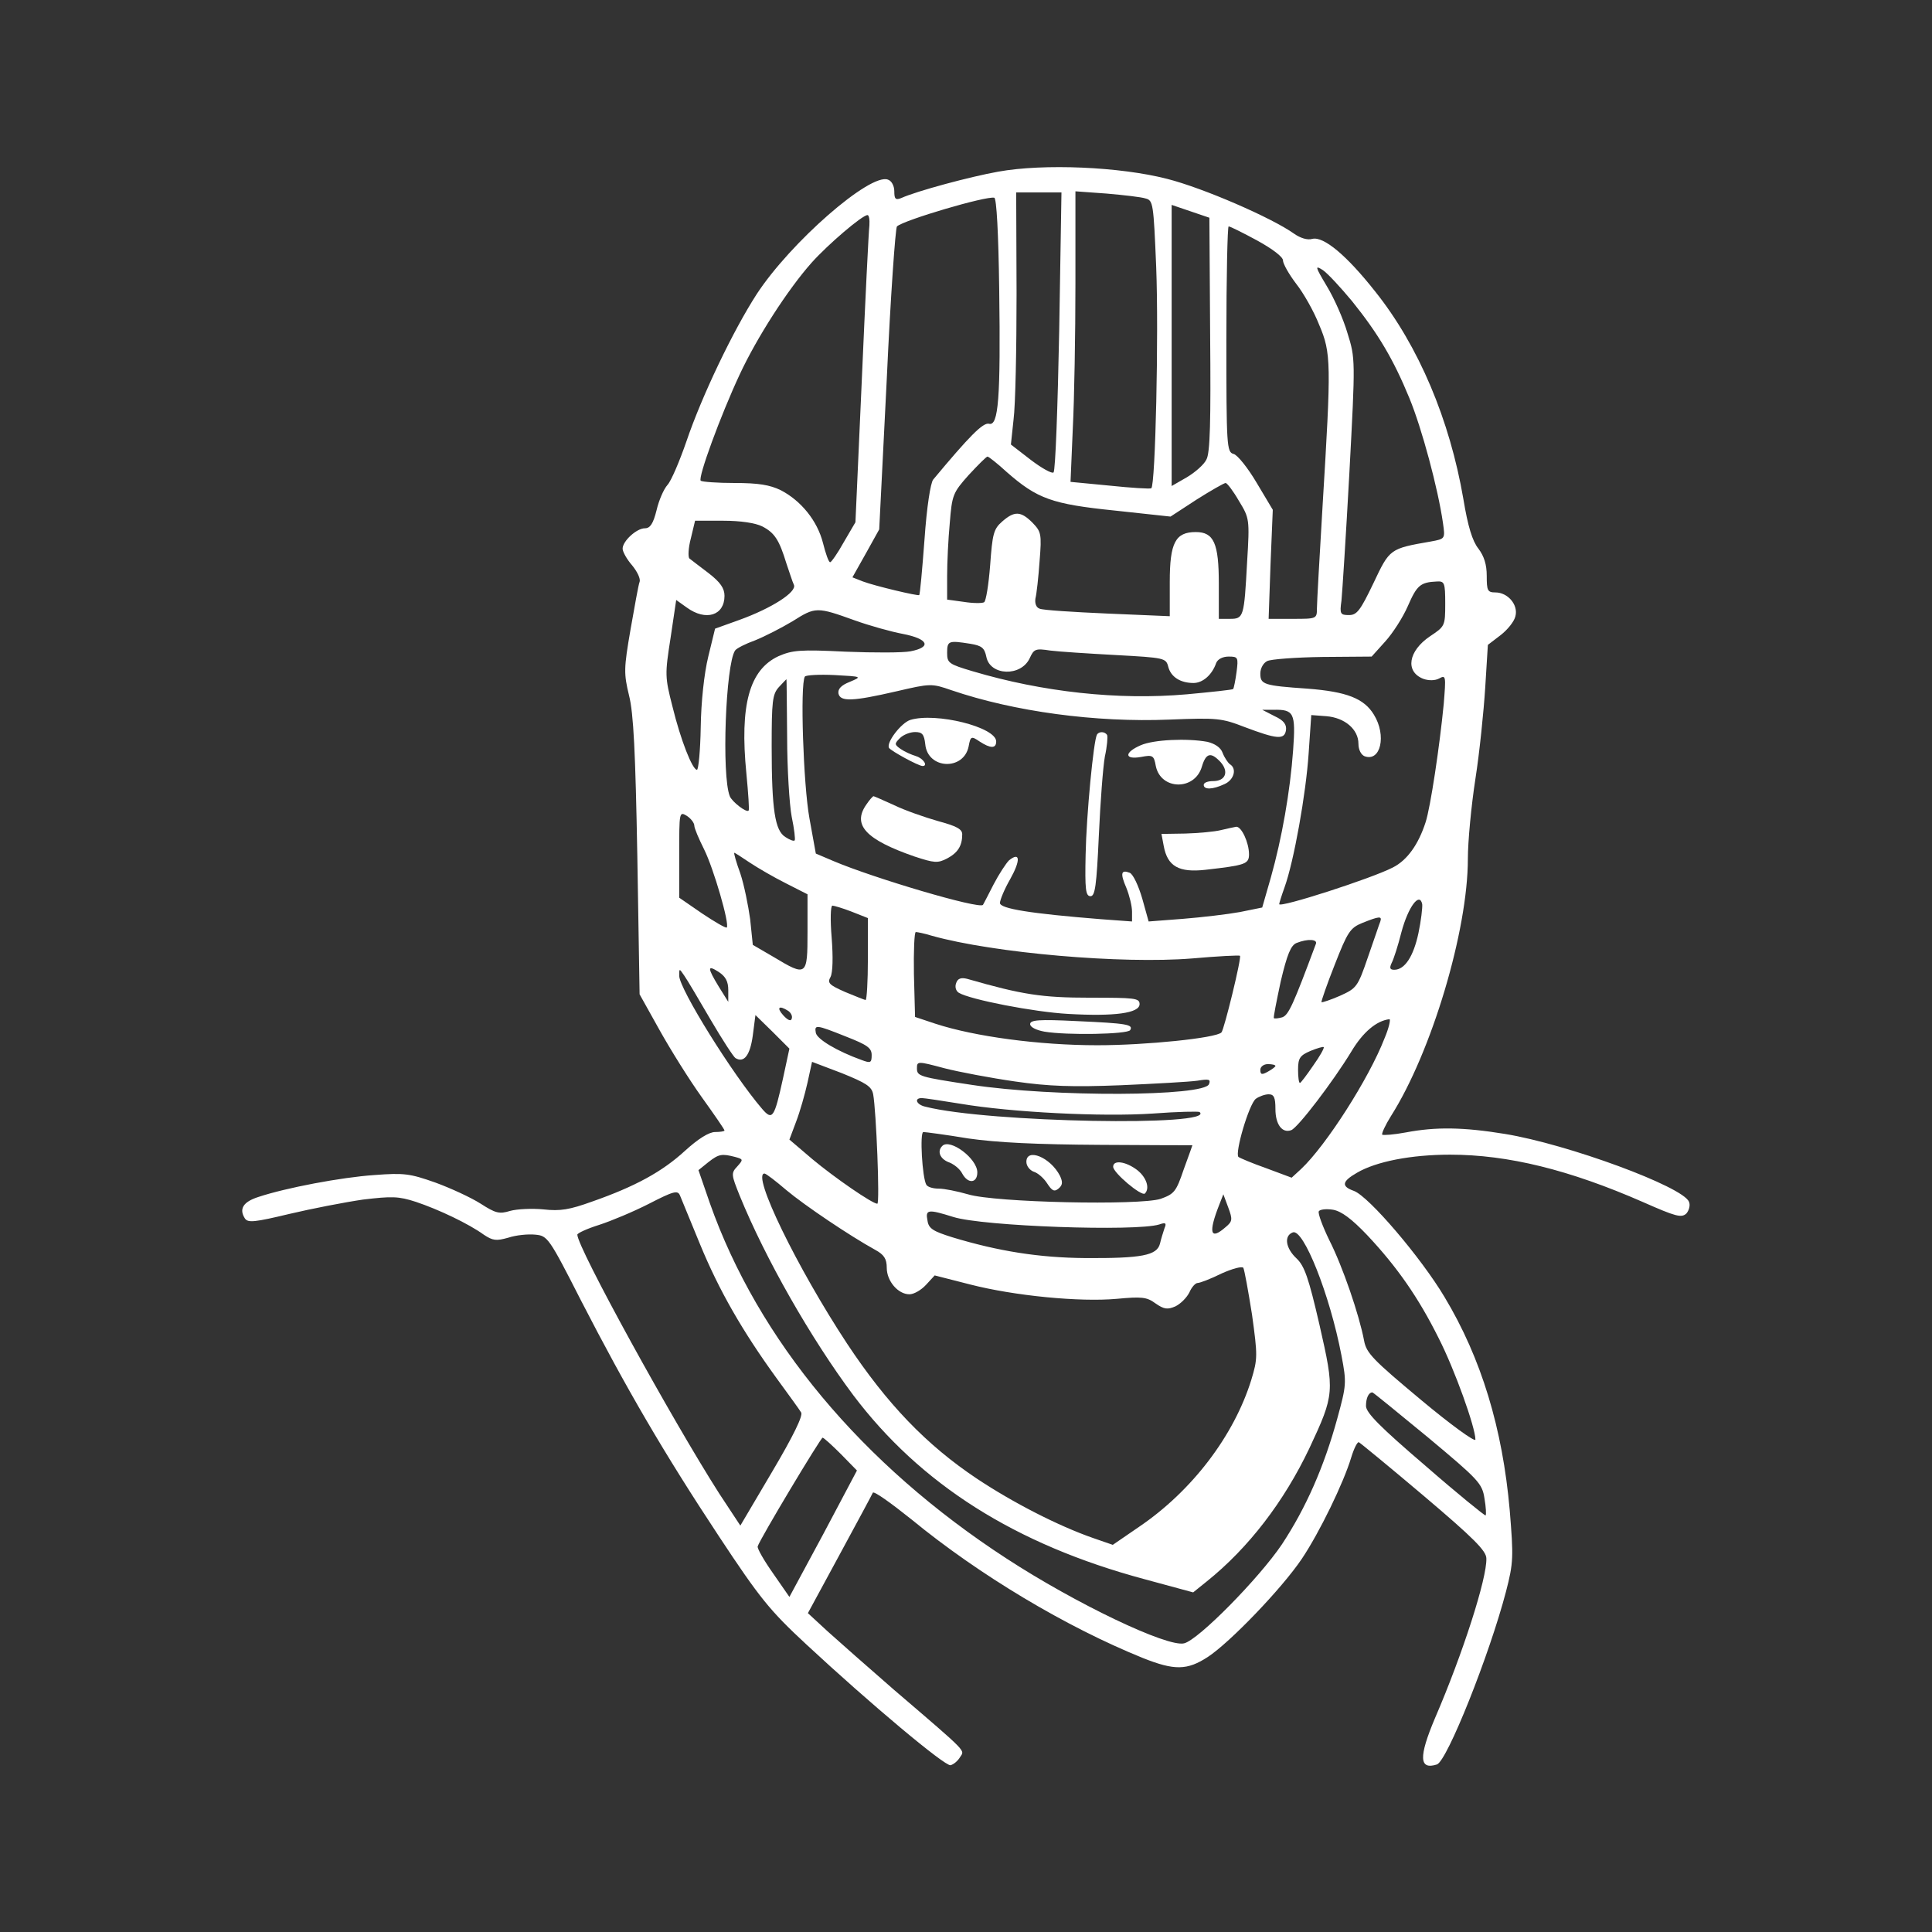 <svg version="1.0" xmlns="http://www.w3.org/2000/svg"
                    className="w-9 h-9 mr-4" viewBox="0 0 512 512"
                    preserveAspectRatio="xMidYMid meet">
                    <rect x="0" y="0" width="512" height="512" fill="#333333" stroke="none"/>
                    <g transform="translate(0,512) scale(0.1,-0.1)"
                      fill="#ffffff" stroke="none">
                      <path d="M2645 4665 c-73 -13 -215 -51 -257 -70 -15 -6 -18 -2 -18 18 0 14 -7
28 -17 31 -47 18 -258 -166 -348 -304 -62 -96 -145 -269 -186 -390 -18 -52
-40 -104 -50 -115 -10 -11 -23 -41 -29 -67 -9 -36 -17 -48 -31 -48 -22 0 -59
-34 -59 -54 0 -8 11 -28 25 -44 14 -17 23 -36 20 -44 -3 -7 -13 -64 -24 -126
-18 -104 -18 -117 -4 -175 12 -47 17 -150 22 -427 l6 -365 53 -95 c29 -52 79
-132 112 -178 33 -46 60 -85 60 -88 0 -2 -11 -4 -25 -4 -16 0 -45 -18 -80 -50
-60 -55 -131 -94 -245 -134 -61 -22 -85 -26 -130 -21 -30 3 -70 1 -88 -4 -29
-9 -39 -6 -78 19 -25 16 -79 41 -120 56 -68 24 -83 26 -162 20 -88 -6 -235
-34 -307 -58 -41 -13 -52 -32 -36 -57 8 -12 26 -10 118 12 59 14 147 31 195
38 76 9 94 9 140 -6 60 -20 140 -58 180 -87 24 -16 33 -17 65 -8 21 7 53 10
72 8 32 -3 36 -8 121 -175 120 -233 219 -403 365 -624 109 -165 135 -197 232
-287 169 -157 367 -323 382 -320 8 2 19 11 25 21 12 20 27 6 -175 179 -68 59
-147 129 -176 155 l-52 48 84 155 c46 85 86 159 88 164 2 6 48 -27 103 -71
179 -147 410 -285 613 -367 83 -33 117 -33 172 3 58 38 195 180 249 260 47 70
111 202 131 269 7 23 16 41 20 40 4 -2 82 -66 173 -143 131 -111 165 -145 165
-165 2 -52 -63 -254 -136 -423 -44 -104 -42 -138 5 -123 27 9 139 290 183 458
20 77 20 92 10 215 -19 217 -75 403 -173 566 -62 104 -200 266 -240 281 -34
12 -32 25 8 48 51 30 144 48 247 48 153 0 316 -40 512 -126 86 -38 101 -42
114 -30 7 8 11 22 7 31 -15 40 -322 153 -488 180 -110 18 -183 19 -262 4 -32
-6 -60 -8 -63 -6 -2 3 8 25 23 49 108 170 204 492 204 682 0 46 9 141 20 212
11 70 22 179 26 242 l7 113 34 26 c18 14 36 36 39 50 8 30 -20 63 -53 63 -21
0 -23 5 -23 44 0 30 -7 52 -22 72 -16 20 -28 59 -40 132 -36 209 -118 405
-234 550 -75 95 -136 146 -166 139 -13 -4 -32 2 -49 14 -59 42 -241 121 -336
145 -124 32 -327 41 -448 19z m162 -422 c-4 -202 -10 -370 -15 -375 -4 -4 -31
11 -60 33 l-53 41 7 66 c5 37 8 187 8 335 l-1 267 60 0 60 0 -6 -367z m229
351 c20 -5 21 -14 28 -181 7 -177 -2 -581 -13 -587 -3 -2 -53 1 -110 7 l-104
10 6 141 c4 78 7 251 7 385 l0 244 83 -6 c45 -4 91 -9 103 -13z m-388 -240 c4
-290 -2 -364 -27 -357 -16 4 -53 -34 -148 -148 -7 -9 -17 -72 -23 -159 -6 -80
-12 -146 -14 -147 -3 -3 -117 24 -149 36 l-28 11 36 64 35 63 20 398 c10 219
23 401 27 405 19 17 236 81 258 76 6 -2 11 -93 13 -242z m559 -120 c2 -231 0
-315 -10 -332 -6 -13 -30 -34 -52 -47 l-40 -23 0 372 0 373 50 -17 50 -17 2
-309z m-903 289 c-2 -16 -11 -199 -20 -407 l-17 -380 -31 -53 c-16 -29 -33
-53 -36 -53 -4 0 -12 23 -19 51 -15 59 -58 112 -112 140 -29 14 -59 19 -122
19 -46 0 -86 3 -90 6 -8 8 53 174 103 281 45 97 127 225 191 297 43 48 134
126 148 126 4 0 6 -12 5 -27z m1027 -40 c42 -23 69 -44 69 -53 0 -9 16 -37 35
-62 19 -24 47 -73 61 -109 32 -75 32 -101 9 -479 -8 -135 -15 -257 -15 -272 0
-28 -1 -28 -64 -28 l-64 0 5 144 6 145 -43 72 c-23 39 -51 74 -61 76 -18 5
-19 20 -19 304 0 165 3 299 6 299 4 0 38 -17 75 -37z m252 -161 c70 -87 110
-155 152 -257 33 -80 76 -240 89 -331 6 -42 6 -42 -32 -49 -109 -19 -109 -19
-152 -110 -35 -73 -44 -85 -65 -85 -23 0 -25 3 -20 38 2 20 12 173 21 339 16
300 16 303 -5 370 -11 38 -36 94 -55 125 -31 52 -32 56 -10 42 13 -9 47 -46
77 -82z m-915 -453 c81 -71 120 -85 286 -102 l148 -16 69 45 c38 24 73 44 77
44 4 0 20 -21 35 -47 28 -46 29 -48 22 -162 -8 -147 -9 -151 -46 -151 l-29 0
0 93 c0 107 -13 137 -61 137 -54 0 -69 -28 -69 -132 l0 -91 -165 7 c-91 4
-172 9 -180 13 -9 3 -13 14 -11 27 3 11 8 56 11 99 6 73 4 78 -19 102 -31 31
-48 31 -80 3 -23 -20 -26 -33 -32 -116 -4 -51 -11 -95 -16 -98 -5 -3 -29 -3
-54 1 l-44 6 0 63 c0 35 3 98 7 140 6 74 8 80 50 127 25 27 47 49 50 49 3 0
26 -18 51 -41z m-648 -144 c33 -17 45 -36 64 -98 8 -23 16 -49 20 -57 8 -19
-59 -62 -145 -93 l-64 -23 -18 -74 c-11 -45 -19 -120 -20 -187 -1 -62 -6 -113
-10 -113 -12 0 -43 78 -65 168 -20 78 -20 85 -5 181 l15 101 28 -20 c51 -37
100 -21 100 31 0 20 -11 36 -42 60 -24 18 -47 36 -51 39 -4 4 -3 28 4 54 l11
46 75 0 c46 0 85 -6 103 -15z m1810 -205 c0 -59 -1 -60 -40 -86 -58 -39 -67
-94 -18 -113 14 -5 31 -5 42 1 18 10 18 6 12 -68 -11 -113 -35 -273 -48 -313
-19 -59 -49 -101 -87 -120 -56 -29 -301 -108 -301 -97 0 2 6 22 14 44 25 69
57 249 64 355 l7 102 40 -3 c49 -4 85 -35 85 -73 0 -16 7 -29 16 -33 43 -16
59 55 25 110 -26 43 -72 61 -176 69 -116 8 -125 11 -125 40 0 14 8 28 18 33 9
5 76 10 147 11 l130 1 36 40 c20 22 47 64 60 94 24 55 33 63 77 65 20 1 22 -3
22 -59z m-1565 -44 c39 -14 96 -30 128 -36 67 -13 77 -35 20 -46 -20 -4 -98
-4 -172 -1 -121 6 -141 4 -178 -12 -77 -36 -103 -129 -85 -311 5 -52 8 -96 6
-98 -5 -7 -44 23 -50 38 -22 55 -11 349 14 386 4 6 28 18 53 27 25 10 70 33
100 51 60 38 64 38 164 2z m306 -62 c31 -5 38 -11 43 -35 10 -50 92 -53 115
-3 11 24 15 26 54 20 23 -3 102 -8 175 -12 129 -7 132 -8 138 -31 7 -27 32
-43 67 -43 24 0 49 21 60 53 4 10 17 17 33 17 25 0 26 -2 21 -41 -3 -22 -7
-42 -9 -45 -2 -2 -58 -8 -123 -14 -182 -16 -382 6 -567 61 -64 19 -68 22 -68
49 0 32 4 33 61 24z m-319 -101 c-23 -9 -32 -19 -30 -31 5 -22 37 -21 154 6
90 21 93 21 145 3 167 -57 383 -86 578 -78 127 5 138 4 200 -20 85 -32 105
-34 109 -8 2 15 -6 26 -30 37 l-33 17 30 0 c54 1 59 -8 52 -106 -8 -111 -30
-235 -59 -338 l-23 -80 -59 -12 c-33 -6 -101 -14 -151 -18 l-91 -7 -17 61
c-10 34 -24 64 -33 68 -23 9 -26 -1 -9 -40 8 -20 15 -48 15 -63 l0 -26 -82 6
c-188 15 -268 28 -268 43 0 8 12 37 27 63 28 50 27 74 -3 50 -8 -8 -27 -37
-41 -64 -14 -28 -27 -52 -28 -54 -10 -12 -290 71 -396 116 l-47 20 -17 94
c-16 88 -25 354 -12 375 3 4 38 6 79 4 73 -4 73 -4 40 -18z m-166 -146 c0 -83
6 -179 12 -211 7 -33 10 -61 8 -63 -2 -3 -13 1 -25 9 -27 17 -36 71 -36 239 0
121 2 139 19 158 11 12 20 21 20 21 1 0 1 -69 2 -153z m-246 -235 c0 -7 12
-35 26 -63 25 -50 68 -198 60 -207 -3 -2 -32 15 -65 37 l-61 42 0 114 c0 113
0 115 20 103 11 -7 20 -19 20 -26z m147 -98 c21 -14 64 -39 96 -55 l57 -29 0
-100 c0 -117 -2 -119 -90 -66 l-55 32 -7 68 c-5 36 -16 91 -26 121 -11 30 -18
55 -16 55 2 0 20 -12 41 -26z m1772 -187 c-13 -61 -36 -97 -64 -97 -12 0 -13
5 -7 18 5 9 17 46 26 82 18 67 48 107 55 74 1 -9 -3 -44 -10 -77z m-1502 57
l43 -17 0 -108 c0 -60 -3 -109 -6 -109 -3 0 -27 10 -54 21 -43 19 -48 24 -39
40 6 12 7 52 3 104 -4 47 -3 85 2 85 4 0 28 -7 51 -16z m1401 -26 c-3 -7 -17
-50 -33 -95 -27 -79 -30 -82 -74 -102 -25 -11 -47 -18 -49 -17 -1 2 14 46 35
99 34 87 41 98 73 111 45 18 53 19 48 4z m-1188 -38 c165 -46 504 -75 689 -60
68 6 126 9 127 7 5 -4 -42 -196 -49 -203 -14 -15 -200 -34 -329 -34 -154 0
-325 23 -429 57 l-54 18 -3 113 c-1 61 1 112 5 112 4 0 24 -4 43 -10z m1017
-22 c-60 -161 -72 -188 -89 -194 -11 -3 -21 -4 -22 -2 -2 1 7 45 18 97 17 72
27 96 42 102 30 12 57 10 51 -3z m-1557 -122 l0 -31 -25 40 c-31 51 -31 59 0
39 18 -12 25 -25 25 -48z m-47 -78 c31 -53 61 -99 66 -102 23 -14 39 8 46 60
l7 54 45 -44 45 -45 -17 -79 c-23 -105 -28 -112 -55 -81 -79 92 -220 319 -220
353 0 20 0 20 13 1 8 -11 39 -64 70 -117z m206 23 c7 -5 12 -14 9 -21 -2 -7
-10 -4 -22 9 -19 21 -12 28 13 12z m1580 -73 c-41 -106 -155 -284 -221 -346
l-25 -23 -67 25 c-37 13 -70 27 -74 30 -10 11 28 140 46 154 8 6 24 12 34 12
14 0 18 -8 18 -39 0 -41 18 -65 42 -56 18 7 111 129 159 208 31 52 67 82 101
86 4 1 -1 -23 -13 -51z m-1427 5 c56 -22 68 -30 68 -49 0 -21 -3 -22 -27 -13
-64 23 -118 55 -121 72 -4 22 0 22 80 -10z m1238 -77 c-17 -25 -33 -46 -35
-46 -3 0 -5 16 -5 35 0 31 5 38 33 50 17 7 34 12 35 10 2 -2 -10 -24 -28 -49z
m-1166 -76 c8 -43 18 -290 11 -290 -13 0 -112 68 -172 118 l-61 52 18 48 c10
26 23 72 30 103 l12 55 79 -30 c64 -26 79 -35 83 -56z m376 34 c89 -13 153
-15 280 -10 91 4 182 9 203 12 31 5 36 4 31 -9 -12 -33 -413 -35 -629 -2 -139
21 -145 23 -145 44 0 19 2 19 73 0 39 -10 124 -26 187 -35z m690 41 c0 -2 -9
-9 -20 -15 -16 -9 -20 -8 -20 5 0 8 9 15 20 15 11 0 20 -2 20 -5z m-835 -100
c136 -23 376 -35 510 -26 66 5 122 6 124 4 46 -39 -561 -28 -726 14 -24 5 -32
23 -10 23 6 0 53 -7 102 -15z m21 -92 c77 -11 180 -16 351 -17 134 -1 243 -1
243 -1 0 0 -10 -29 -23 -64 -20 -59 -25 -65 -61 -78 -55 -18 -440 -10 -511 12
-28 8 -62 15 -77 15 -15 0 -29 4 -33 10 -11 18 -18 140 -8 140 5 0 59 -7 119
-17z m-618 -49 c22 -6 22 -7 6 -25 -17 -18 -16 -22 6 -77 68 -167 189 -379
301 -529 178 -236 429 -396 772 -488 l129 -35 36 29 c111 89 205 212 272 353
67 143 67 150 27 326 -29 126 -40 157 -61 177 -29 27 -34 60 -10 69 28 11 98
-164 129 -326 14 -73 13 -79 -11 -167 -35 -128 -83 -237 -147 -334 -60 -89
-221 -253 -259 -262 -44 -11 -287 105 -471 225 -383 249 -658 579 -786 942
l-30 87 26 21 c28 22 36 23 71 14z m136 -88 c49 -41 168 -121 235 -158 24 -13
31 -24 31 -48 0 -35 30 -70 60 -70 12 0 31 11 44 25 l23 25 94 -24 c117 -30
290 -47 389 -38 65 6 79 5 102 -12 23 -16 32 -17 53 -8 14 7 30 23 37 37 6 14
16 25 22 25 6 0 35 11 63 25 29 13 55 20 58 15 3 -6 13 -61 23 -124 15 -109
15 -117 -2 -173 -46 -148 -157 -294 -297 -389 l-70 -48 -52 18 c-92 32 -213
94 -309 158 -133 89 -237 197 -343 357 -133 202 -254 451 -219 451 4 0 30 -20
58 -44z m-229 -143 c51 -124 113 -231 202 -354 32 -44 62 -85 66 -92 6 -8 -21
-63 -76 -156 l-85 -144 -56 85 c-124 194 -376 652 -376 686 0 4 26 16 58 26
31 10 91 35 132 56 66 34 76 36 82 22 4 -10 28 -68 53 -129z m1393 45 c-41
-36 -46 -15 -17 59 l11 28 13 -35 c12 -32 11 -37 -7 -52z m375 -21 c80 -85
136 -166 189 -272 43 -84 98 -238 98 -270 0 -8 -65 39 -144 105 -127 106 -145
124 -151 157 -13 69 -57 197 -92 266 -18 37 -31 72 -28 77 3 5 20 7 38 4 22
-4 49 -24 90 -67z m-1097 48 c79 -25 484 -39 546 -20 17 6 20 4 14 -10 -3 -9
-9 -28 -12 -41 -8 -31 -48 -39 -199 -38 -121 1 -229 18 -351 55 -51 16 -63 23
-66 44 -6 30 1 31 68 10z m1258 -584 c134 -112 144 -122 150 -162 4 -23 5 -43
3 -45 -1 -2 -74 57 -160 132 -118 101 -157 140 -157 158 0 21 7 36 17 36 2 0
68 -54 147 -119z m-1555 -45 l42 -43 -89 -168 -90 -167 -43 62 c-24 34 -43 67
-41 72 5 18 167 288 172 288 3 0 25 -20 49 -44z"/>
                      <path d="M2412 3212 c-24 -8 -64 -60 -56 -74 5 -8 78 -48 89 -48 15 0 2 20
-17 26 -13 4 -31 12 -41 19 -17 12 -17 14 -2 29 9 9 27 16 40 16 19 0 24 -6
27 -32 6 -67 102 -71 115 -6 5 27 7 28 29 13 29 -19 44 -19 44 0 0 38 -160 78
-228 57z"/>
                      <path d="M2907 3173 c-9 -16 -28 -213 -30 -318 -2 -92 0 -110 13 -110 12 0 16
27 22 160 4 88 11 182 16 210 6 27 8 53 6 57 -6 10 -22 10 -27 1z"/>
                      <path d="M3023 3145 c-44 -19 -44 -39 1 -31 31 6 34 4 39 -24 13 -64 103 -66
122 -2 11 37 24 40 50 12 22 -25 13 -50 -20 -50 -14 0 -25 -4 -25 -10 0 -13
23 -13 55 2 25 11 34 41 14 53 -5 4 -14 17 -19 30 -5 14 -20 24 -40 29 -54 10
-143 6 -177 -9z"/>
                      <path d="M2296 2988 c-38 -54 -2 -93 128 -138 52 -17 61 -18 86 -5 28 15 40
33 40 64 0 14 -16 22 -64 35 -35 10 -87 28 -116 42 -28 13 -54 24 -55 24 -2 0
-11 -10 -19 -22z"/>
                      <path d="M3235 2920 c-16 -4 -59 -8 -94 -9 l-63 -1 6 -32 c10 -54 40 -71 111
-63 105 12 115 15 115 41 0 31 -20 74 -34 73 -6 -1 -24 -5 -41 -9z"/>
                      <path d="M2534 2515 c-4 -10 -1 -21 7 -26 30 -18 199 -51 290 -56 123 -7 189
2 189 26 0 16 -13 17 -132 17 -127 0 -179 8 -325 50 -16 4 -25 1 -29 -11z"/>
                      <path d="M2730 2406 c0 -8 16 -16 38 -20 60 -10 220 -7 227 4 9 15 -8 18 -142
24 -100 5 -123 3 -123 -8z"/>
                      <path d="M2497 2083 c-14 -14 -6 -34 17 -43 14 -5 30 -18 36 -30 15 -28 40
-26 40 3 0 37 -73 91 -93 70z"/>
                      <path d="M2720 2041 c0 -11 9 -22 19 -26 11 -3 27 -17 36 -31 13 -20 19 -23
30 -14 11 9 12 17 4 34 -25 49 -89 75 -89 37z"/>
                      <path d="M2950 2028 c0 -16 75 -79 84 -71 14 14 4 43 -20 62 -30 23 -64 28
-64 9z"/>
                    </g>
                  </svg>